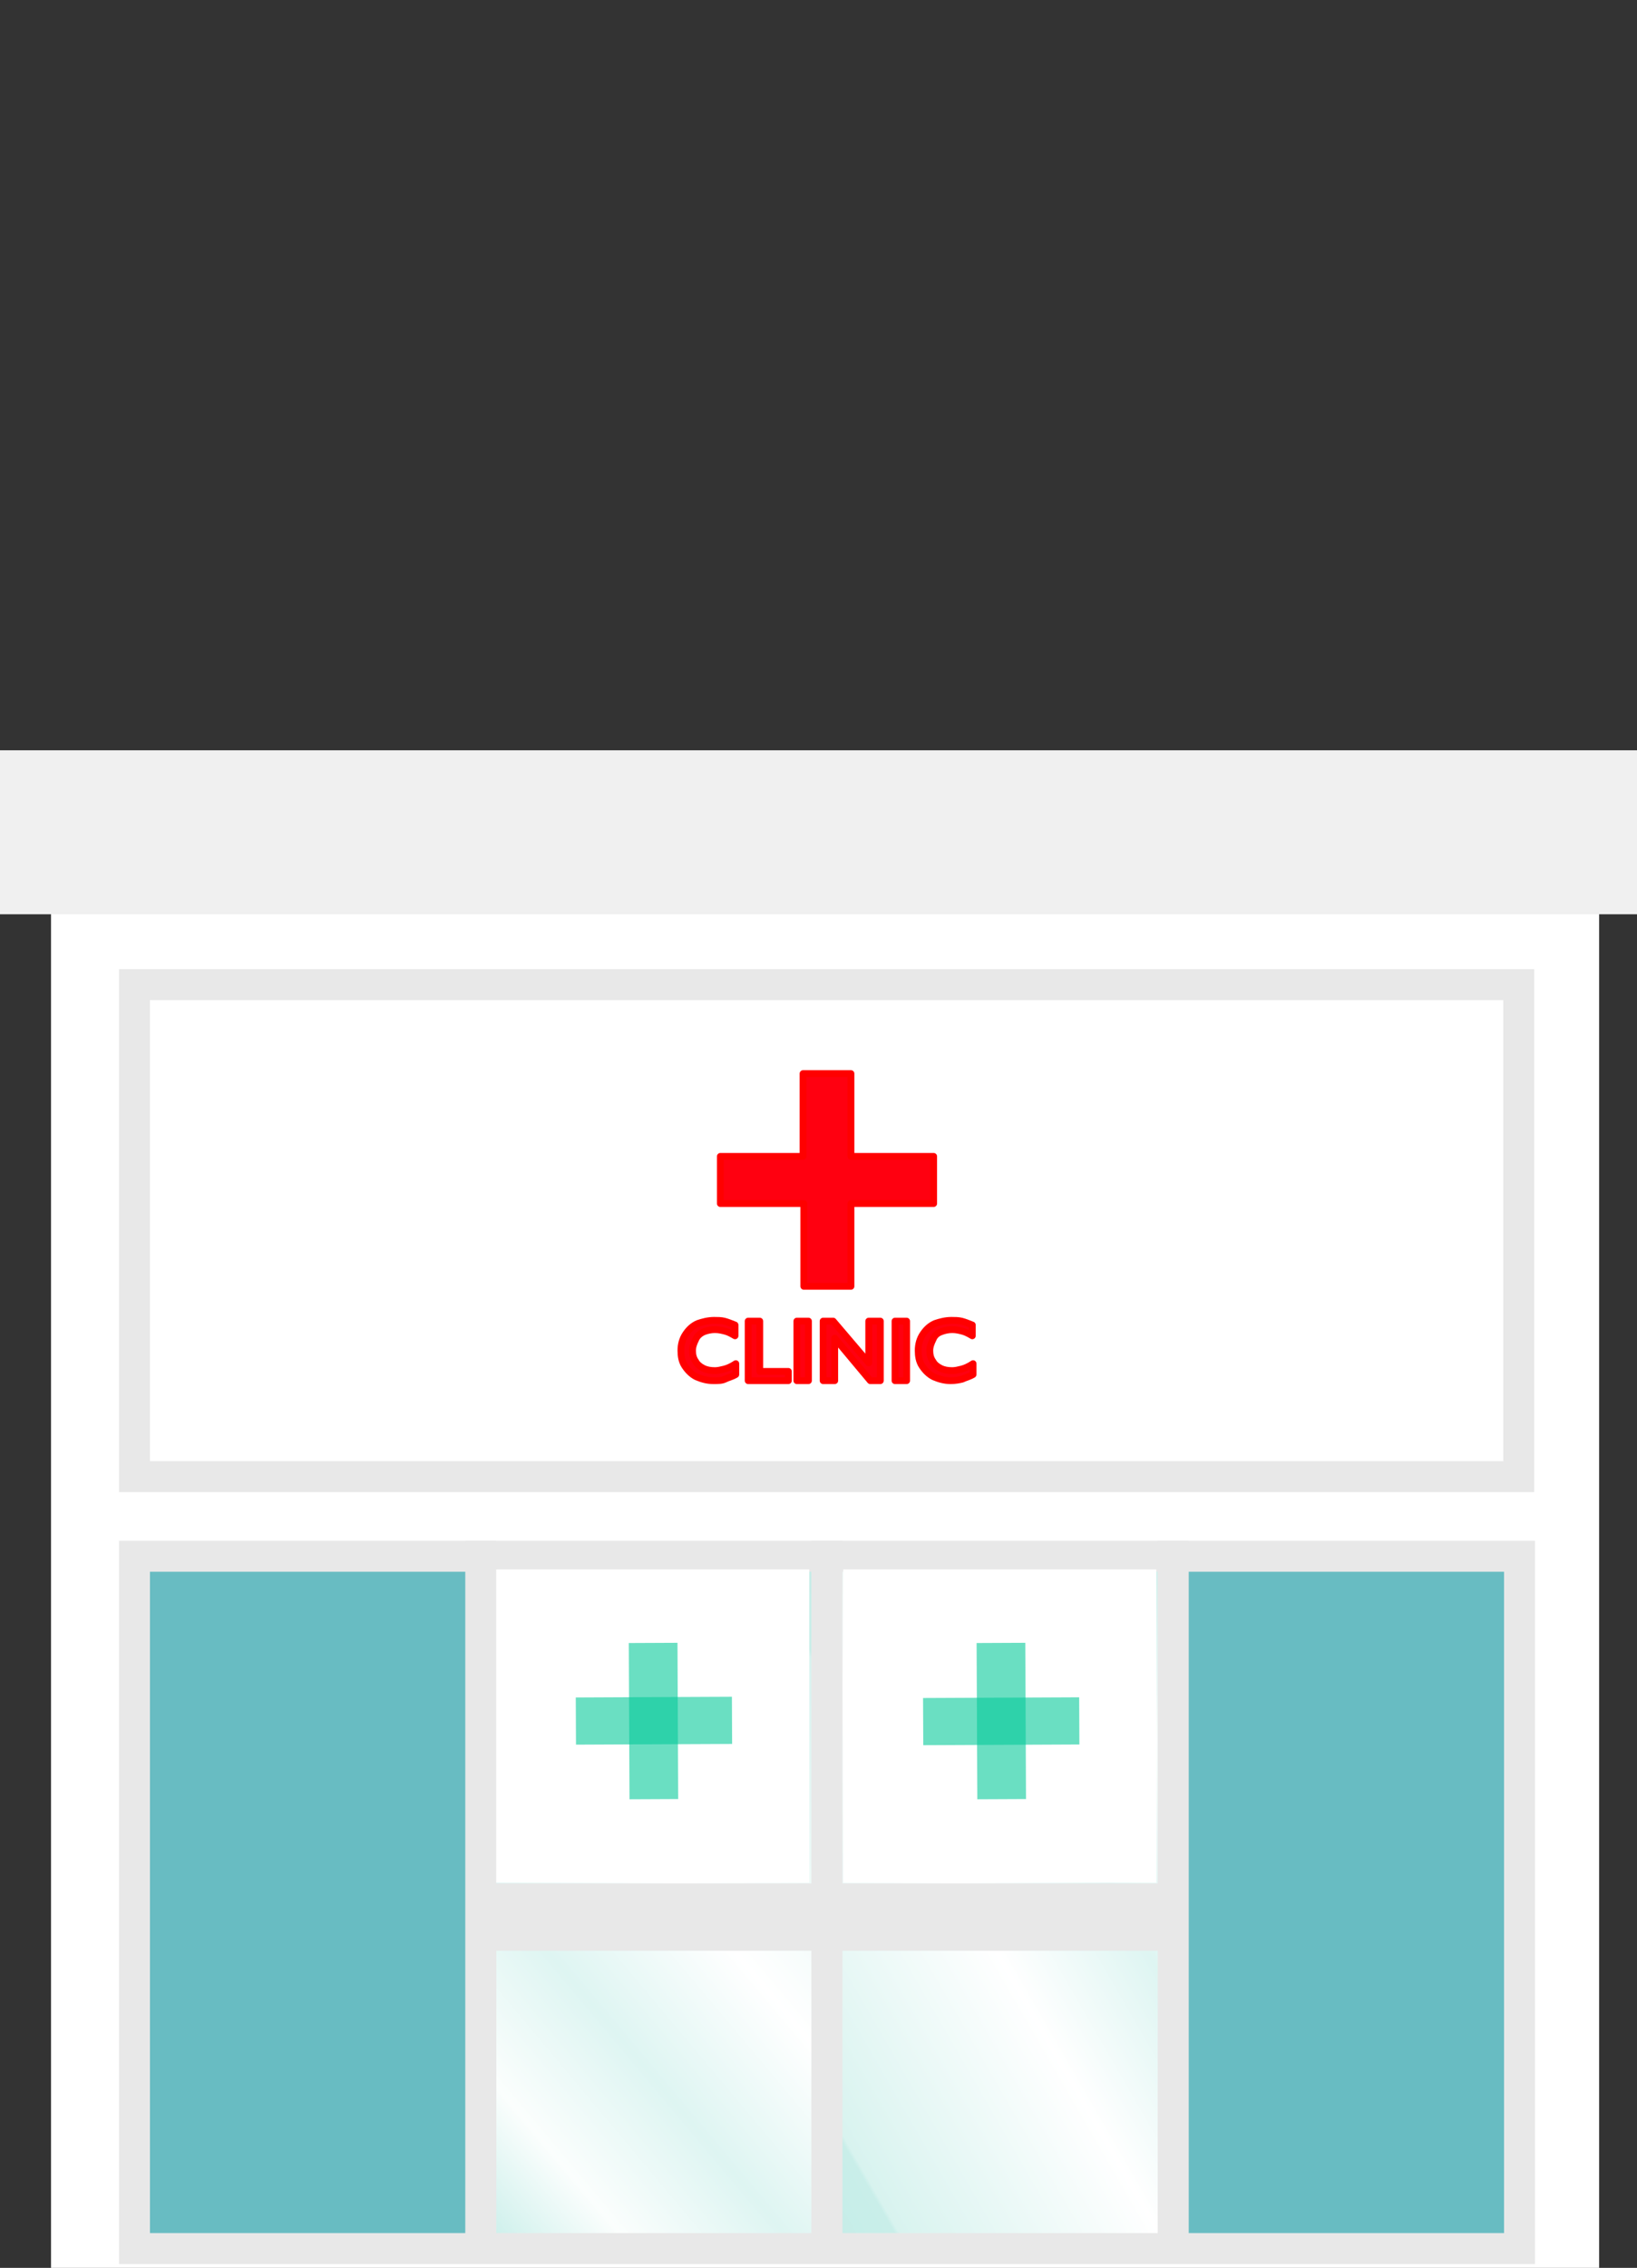 <?xml version="1.0" encoding="utf-8"?>
<!-- Generator: Adobe Illustrator 18.1.1, SVG Export Plug-In . SVG Version: 6.00 Build 0)  -->
<!DOCTYPE svg PUBLIC "-//W3C//DTD SVG 1.1//EN" "http://www.w3.org/Graphics/SVG/1.1/DTD/svg11.dtd">
<svg version="1.1" id="Layer_1" xmlns="http://www.w3.org/2000/svg" xmlns:xlink="http://www.w3.org/1999/xlink" x="0px" y="0px"
	 viewBox="0 0 211.8 293.2" enable-background="new 0 0 211.8 293.2" xml:space="preserve">
<rect x="0" y="0" width="211.8" height="293.2" fill="#333333" stroke="none"/>
<g>
	<rect x="6.6" y="99" fill="#FFFFFF" width="200.3" height="194.2"/>
	<rect x="0" y="97" fill="#F0F0F0" width="211.8" height="21.2"/>
	<g>
		<g>
			<g>
				<linearGradient id="SVGID_1_" gradientUnits="userSpaceOnUse" x1="49.44" y1="275.439" x2="119.764" y2="216.43">
					<stop  offset="0" style="stop-color:#C5EDE8"/>
					<stop  offset="0.164" style="stop-color:#FBFEFD"/>
					<stop  offset="0.341" style="stop-color:#DEF5F2"/>
					<stop  offset="0.542" style="stop-color:#FFFFFF"/>
					<stop  offset="0.891" style="stop-color:#D8F3EF"/>
					<stop  offset="0.897" style="stop-color:#C9EEE9"/>
					<stop  offset="1" style="stop-color:#C5EDE8"/>
				</linearGradient>
				
					<rect x="62.2" y="201.2" fill="url(#SVGID_1_)" stroke="#E8E8E8" stroke-width="4.004" stroke-miterlimit="10" width="44.8" height="89.5"/>
				<linearGradient id="SVGID_2_" gradientUnits="userSpaceOnUse" x1="165.532" y1="225.059" x2="93.215" y2="266.811">
					<stop  offset="0" style="stop-color:#C5EDE8"/>
					<stop  offset="0.164" style="stop-color:#FBFEFD"/>
					<stop  offset="0.341" style="stop-color:#DEF5F2"/>
					<stop  offset="0.542" style="stop-color:#FFFFFF"/>
					<stop  offset="0.891" style="stop-color:#D8F3EF"/>
					<stop  offset="0.897" style="stop-color:#C9EEE9"/>
					<stop  offset="1" style="stop-color:#C5EDE8"/>
				</linearGradient>
				
					<rect x="107" y="201.2" fill="url(#SVGID_2_)" stroke="#E8E8E8" stroke-width="4.004" stroke-miterlimit="10" width="44.8" height="89.5"/>
				
					<rect x="151.8" y="201.2" fill="#68BCC2" stroke="#E8E8E8" stroke-width="4.004" stroke-miterlimit="10" width="44.8" height="89.5"/>
				
					<rect x="17.4" y="201.2" fill="#68BCC2" stroke="#E8E8E8" stroke-width="4.004" stroke-miterlimit="10" width="44.8" height="89.5"/>
			</g>
			<g>
				<rect x="64.2" y="202.9" fill="#FFFFFF" width="40.5" height="40.5"/>
				<g>
					
						<rect x="81.4" y="212.4" transform="matrix(1 -4.514792e-03 4.514792e-03 1 -1.004 0.384)" opacity="0.6" fill="#07C999" width="6.3" height="20.2"/>
					
						<rect x="81.5" y="212.4" transform="matrix(4.514754e-03 1 -1 4.514754e-03 306.728 136.905)" opacity="0.6" fill="#07C999" width="6.1" height="20.2"/>
				</g>
				<rect x="109.1" y="202.9" fill="#FFFFFF" width="40.5" height="40.5"/>
				<g>
					
						<rect x="126.4" y="212.4" transform="matrix(1 -4.514792e-03 4.514792e-03 1 -1.003 0.587)" opacity="0.6" fill="#07C999" width="6.3" height="20.2"/>
					
						<rect x="126.5" y="212.4" transform="matrix(4.514754e-03 1 -1 4.514754e-03 351.456 91.975)" opacity="0.6" fill="#07C999" width="6.1" height="20.2"/>
				</g>
				<rect x="62.2" y="243.5" fill="#E8E8E8" width="44.8" height="8.7"/>
				<rect x="106.1" y="243.5" fill="#E8E8E8" width="44.8" height="8.7"/>
			</g>
		</g>
		<g>
			<g>
				<g>
					
						<path fill="#FF0010" stroke="#FF0000" stroke-width="0.88" stroke-linecap="round" stroke-linejoin="round" stroke-miterlimit="10" d="
						M92.4,170.7c0.4,0,0.9,0,1.3,0.1c0.4,0.1,0.9,0.3,1.4,0.5v1.4c-0.5-0.3-0.9-0.5-1.3-0.6c-0.4-0.1-0.8-0.2-1.3-0.2
						c-0.5,0-1,0.1-1.5,0.3c-0.4,0.2-0.8,0.5-1,1c-0.2,0.4-0.4,0.9-0.4,1.4c0,0.5,0.1,1,0.4,1.4c0.2,0.4,0.6,0.7,1,0.9
						s0.9,0.3,1.5,0.3c0.4,0,0.8-0.1,1.2-0.2c0.4-0.1,0.9-0.3,1.5-0.7v1.4c-0.5,0.3-1,0.4-1.4,0.6s-0.9,0.2-1.5,0.2
						c-0.8,0-1.5-0.2-2.2-0.5c-0.6-0.3-1.1-0.8-1.5-1.4c-0.4-0.6-0.5-1.3-0.5-2c0-0.8,0.2-1.5,0.6-2.1c0.4-0.6,0.9-1.1,1.6-1.4
						C90.9,170.9,91.6,170.7,92.4,170.7z"/>
					
						<path fill="#FF0010" stroke="#FF0000" stroke-width="0.88" stroke-linecap="round" stroke-linejoin="round" stroke-miterlimit="10" d="
						M98.3,170.8v6.5h3.7v1.2h-5.2v-7.7H98.3z"/>
					
						<path fill="#FF0010" stroke="#FF0000" stroke-width="0.88" stroke-linecap="round" stroke-linejoin="round" stroke-miterlimit="10" d="
						M104.6,170.8v7.7h-1.5v-7.7H104.6z"/>
					
						<path fill="#FF0010" stroke="#FF0000" stroke-width="0.88" stroke-linecap="round" stroke-linejoin="round" stroke-miterlimit="10" d="
						M107.8,170.8l4.6,5.4v-5.4h1.5v7.7h-1.3l-4.6-5.5v5.5h-1.5v-7.7H107.8z"/>
					
						<path fill="#FF0010" stroke="#FF0000" stroke-width="0.88" stroke-linecap="round" stroke-linejoin="round" stroke-miterlimit="10" d="
						M117.3,170.8v7.7h-1.5v-7.7H117.3z"/>
					
						<path fill="#FF0010" stroke="#FF0000" stroke-width="0.88" stroke-linecap="round" stroke-linejoin="round" stroke-miterlimit="10" d="
						M123.1,170.7c0.4,0,0.9,0,1.3,0.1s0.9,0.3,1.4,0.5v1.4c-0.5-0.3-0.9-0.5-1.3-0.6c-0.4-0.1-0.8-0.2-1.3-0.2
						c-0.5,0-1,0.1-1.5,0.3s-0.8,0.5-1,1c-0.2,0.4-0.4,0.9-0.4,1.4c0,0.5,0.1,1,0.4,1.4c0.2,0.4,0.6,0.7,1,0.9
						c0.4,0.2,0.9,0.3,1.5,0.3c0.4,0,0.8-0.1,1.2-0.2c0.4-0.1,0.9-0.3,1.5-0.7v1.4c-0.5,0.3-1,0.4-1.4,0.6c-0.4,0.1-0.9,0.2-1.5,0.2
						c-0.8,0-1.5-0.2-2.2-0.5c-0.6-0.3-1.1-0.8-1.5-1.4c-0.4-0.6-0.5-1.3-0.5-2c0-0.8,0.2-1.5,0.6-2.1s0.9-1.1,1.6-1.4
						C121.6,170.9,122.3,170.7,123.1,170.7z"/>
				</g>
			</g>
			<g>
				
					<path fill="#FF0010" stroke="#FF0000" stroke-width="0.88" stroke-linecap="round" stroke-linejoin="round" stroke-miterlimit="10" d="
					M110.1,138.8v10.7h10.7v6.1h-10.7v10.7h-6.1v-10.7H93.2v-6.1h10.7v-10.7H110.1z"/>
			</g>
			
				<rect x="17.4" y="127.3" fill="none" stroke="#E8E8E8" stroke-width="4.004" stroke-miterlimit="10" width="179.1" height="63.6"/>
		</g>
	</g>
</g>
</svg>
